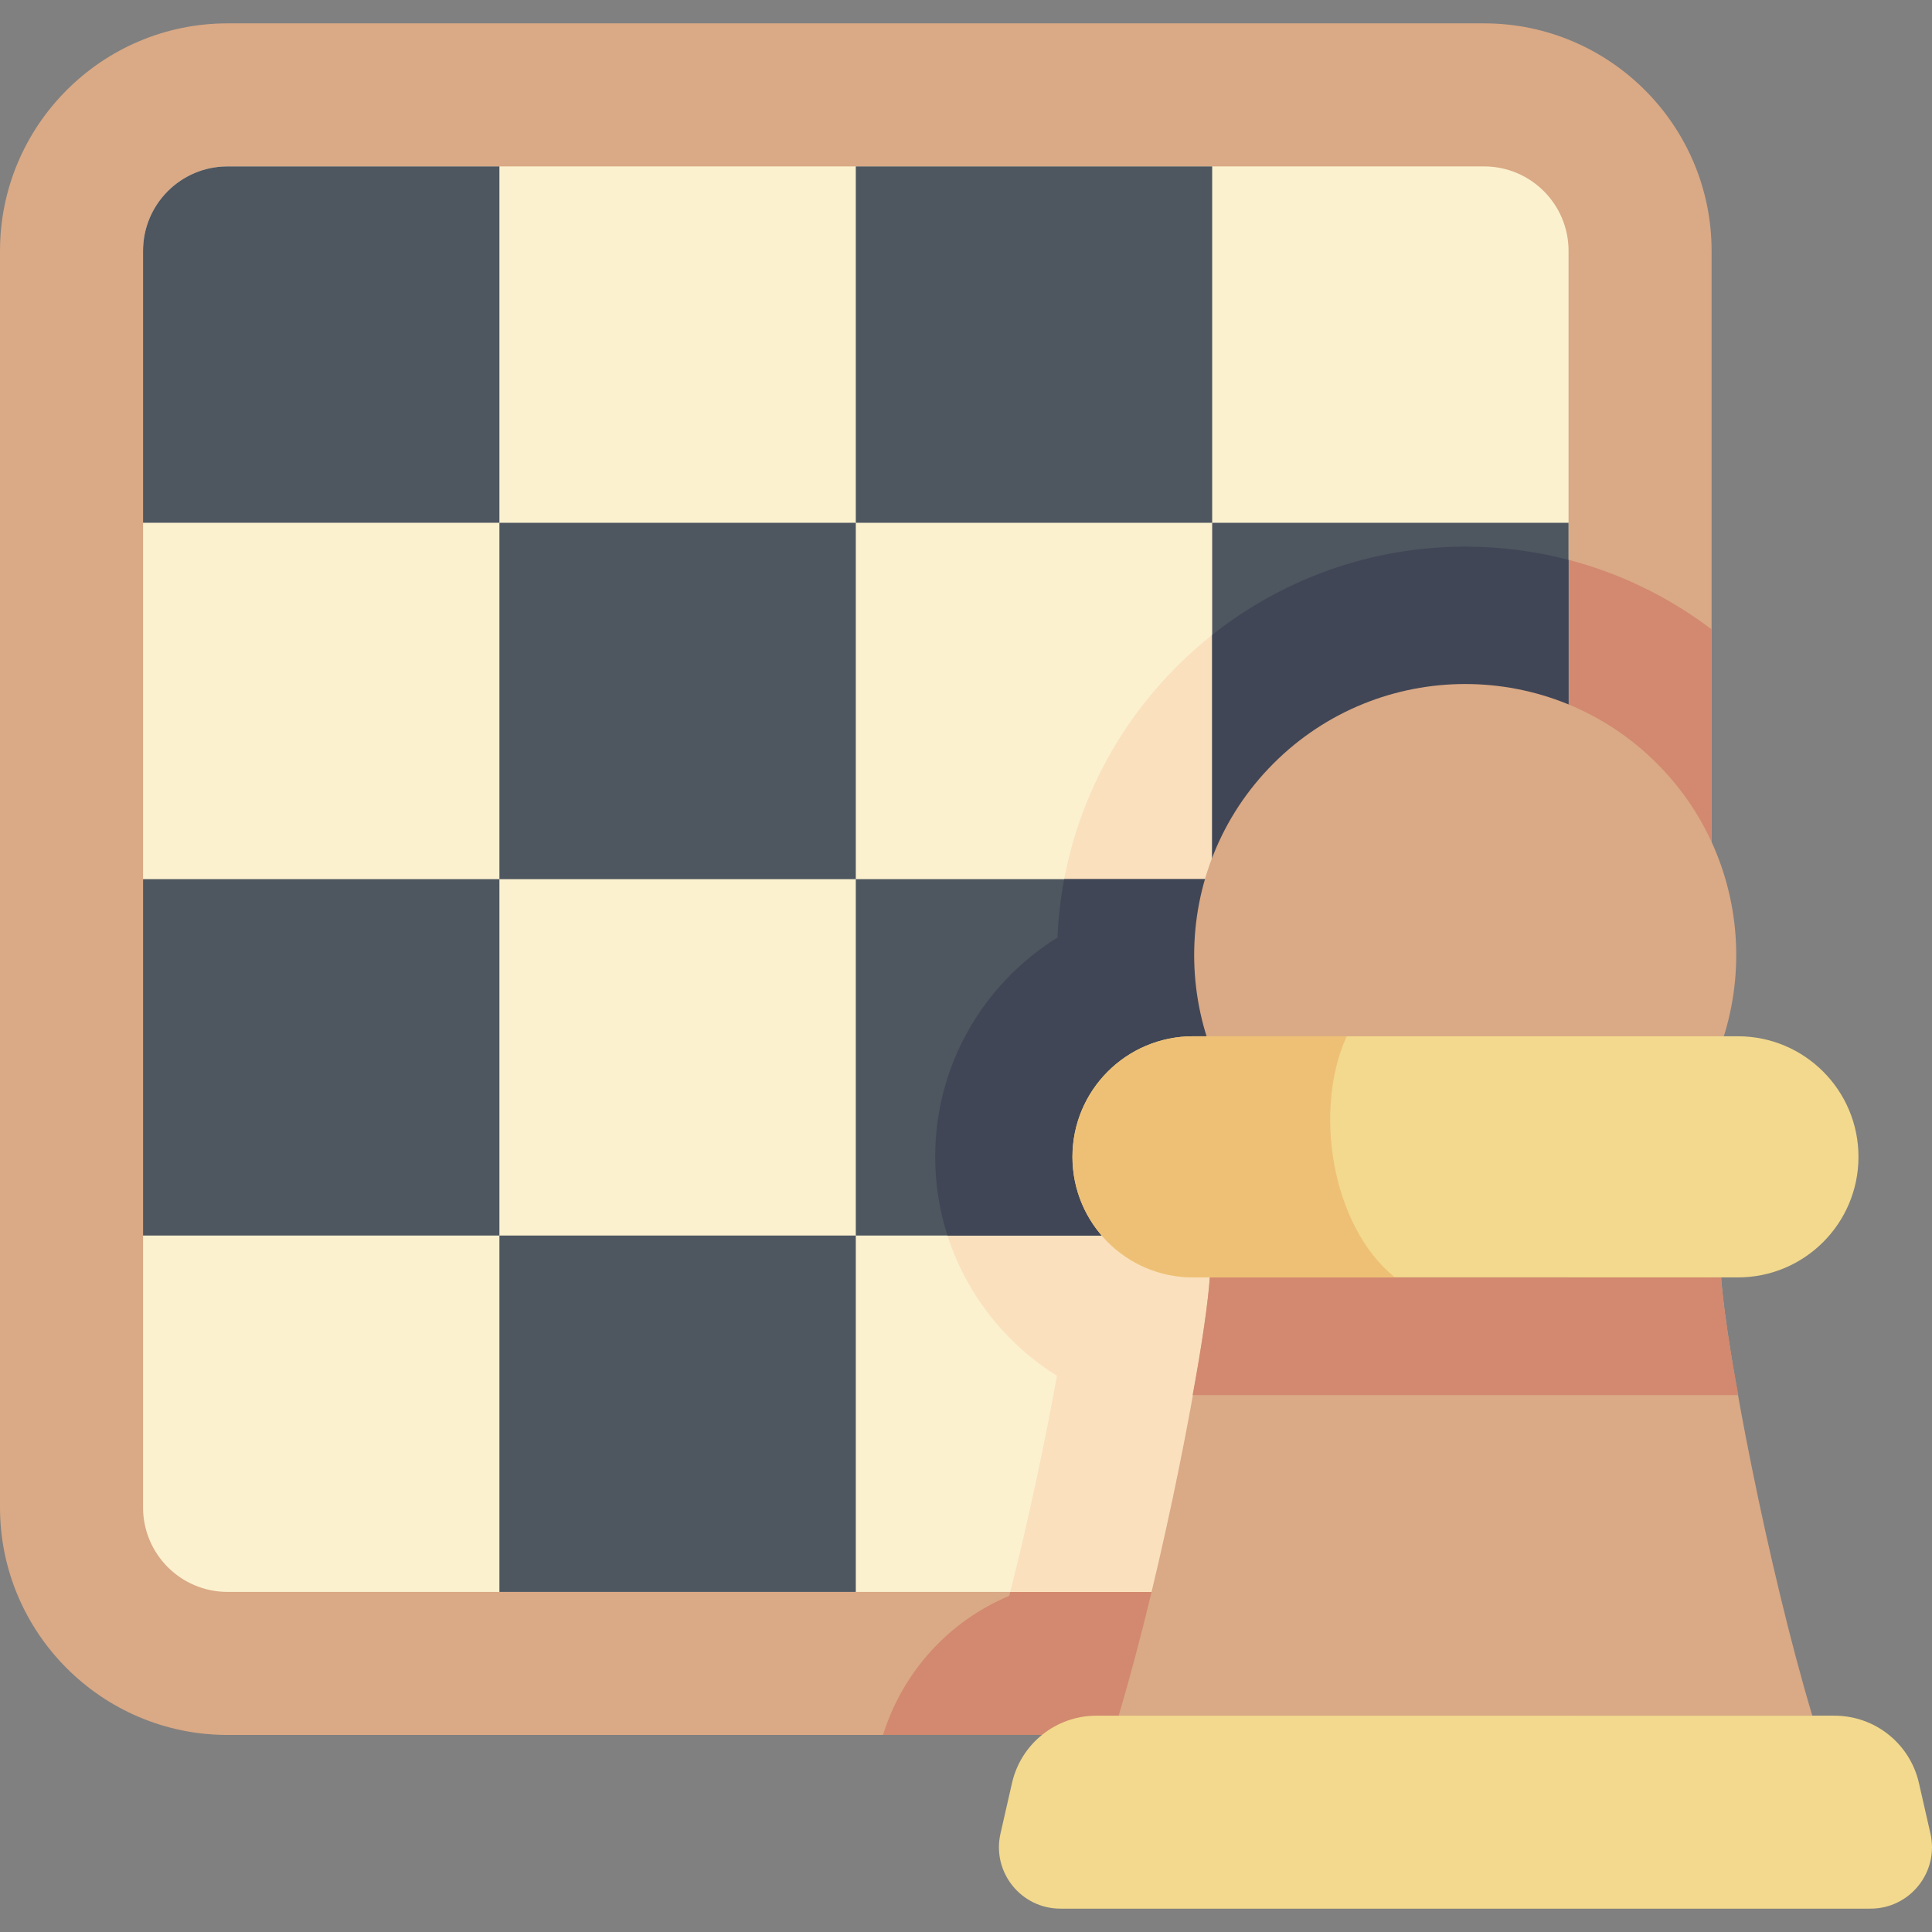 <svg id="Capa_1" enable-background="new 0 0 512 512" height="512" viewBox="0 0 512 512" width="512" xmlns="http://www.w3.org/2000/svg"><rect x="0" y="0" width="512" height="512" fill="#808080" stroke="none"/><g><path d="m60.299 459.782c-33.249 0-60.299-27.05-60.299-60.299v-332.993c0-33.25 27.05-60.3 60.299-60.3h332.993c33.249 0 60.299 27.051 60.299 60.3v332.993c0 33.249-27.05 60.299-60.299 60.299z" fill="#daa985"/><path d="m234.006 459.782h159.287c33.249 0 60.299-27.05 60.299-60.299v-232.687c-18.15-13.754-40.753-21.924-65.229-21.924-58.121 0-105.688 46.061-108.116 103.596-19.44 12.059-32.411 33.595-32.411 58.106 0 24.451 12.911 45.944 32.272 58.019-3.063 16.948-7.532 38.294-12.639 58.316-15.776 6.611-28.145 19.89-33.463 36.873z" fill="#d2896f"/><path d="m393.292 421.873h-332.992c-12.366 0-22.39-10.025-22.39-22.39v-332.993c0-12.366 10.025-22.39 22.39-22.39h332.993c12.366 0 22.39 10.024 22.39 22.39v332.993c0 12.365-10.025 22.39-22.391 22.39z" fill="#fbf1cf"/><path d="m393.292 421.873c12.366 0 22.39-10.025 22.39-22.391v-251.109c-8.731-2.28-17.885-3.501-27.32-3.501-58.121 0-105.688 46.061-108.116 103.596-19.44 12.059-32.411 33.595-32.411 58.106 0 24.451 12.911 45.944 32.272 58.019-3.01 16.657-7.38 37.559-12.378 57.279h125.563z" fill="#fae0bd"/><g><path d="m37.909 232.986h94.443v94.443h-94.443z" fill="#4e5660"/><path d="m226.796 232.986h94.443v94.443h-94.443z" fill="#4e5660"/><path d="m321.239 232.986h-39.214c-.952 5.047-1.556 10.216-1.779 15.482-19.44 12.059-32.411 33.595-32.411 58.106 0 7.271 1.15 14.277 3.263 20.855h70.141z" fill="#404656"/><g fill="#4e5660"><path d="m132.353 327.429h94.443v94.443h-94.443z"/><path d="m393.292 421.873h-72.053v-94.443h94.443v72.053c.001 12.365-10.024 22.39-22.39 22.39z"/><path d="m132.353 138.543h-94.444v-72.053c0-12.366 10.025-22.39 22.39-22.39h72.053v94.443z"/><path d="m226.796 44.099h94.443v94.443h-94.443z"/><path d="m132.353 138.543h94.443v94.443h-94.443z"/><path d="m321.239 138.543h94.443v94.443h-94.443z"/></g><path d="m415.683 148.373c-8.731-2.28-17.885-3.501-27.32-3.501-25.336 0-48.664 8.754-67.124 23.394v64.719h94.443v-84.612z" fill="#404656"/></g><g><path d="m480.286 454.675c-11.738-39.17-22.865-97.073-24.172-116.15h-135.502c-1.307 19.077-12.434 76.979-24.172 116.15z" fill="#daa985"/><path d="m495.712 505.81h-214.698c-10.452 0-18.197-9.708-15.874-19.899l3.053-13.396c2.378-10.437 11.659-17.84 22.364-17.84h195.613c10.704 0 19.985 7.404 22.363 17.84l3.053 13.396c2.322 10.191-5.422 19.899-15.874 19.899z" fill="#f2d98d"/><ellipse cx="388.363" cy="253.086" fill="#daa985" rx="71.838" ry="71.838" transform="matrix(.707 -.707 .707 .707 -65.21 348.741)"/><path d="m460.671 369.704c-2.451-13.161-4.102-24.53-4.557-31.179h-135.502c-.456 6.649-2.106 18.018-4.557 31.179z" fill="#d2896f"/><path d="m460.565 274.623h-144.404c-17.646 0-31.951 14.305-31.951 31.951 0 17.646 14.305 31.951 31.951 31.951h144.403c17.646 0 31.951-14.305 31.951-31.951 0-17.646-14.304-31.951-31.95-31.951z" fill="#f2d98d"/><path d="m316.161 274.623c-17.646 0-31.951 14.305-31.951 31.951 0 17.646 14.305 31.951 31.951 31.951h53.492c-16.988-13.788-21.565-44.692-12.757-63.902z" fill="#eec076"/></g></g></svg>